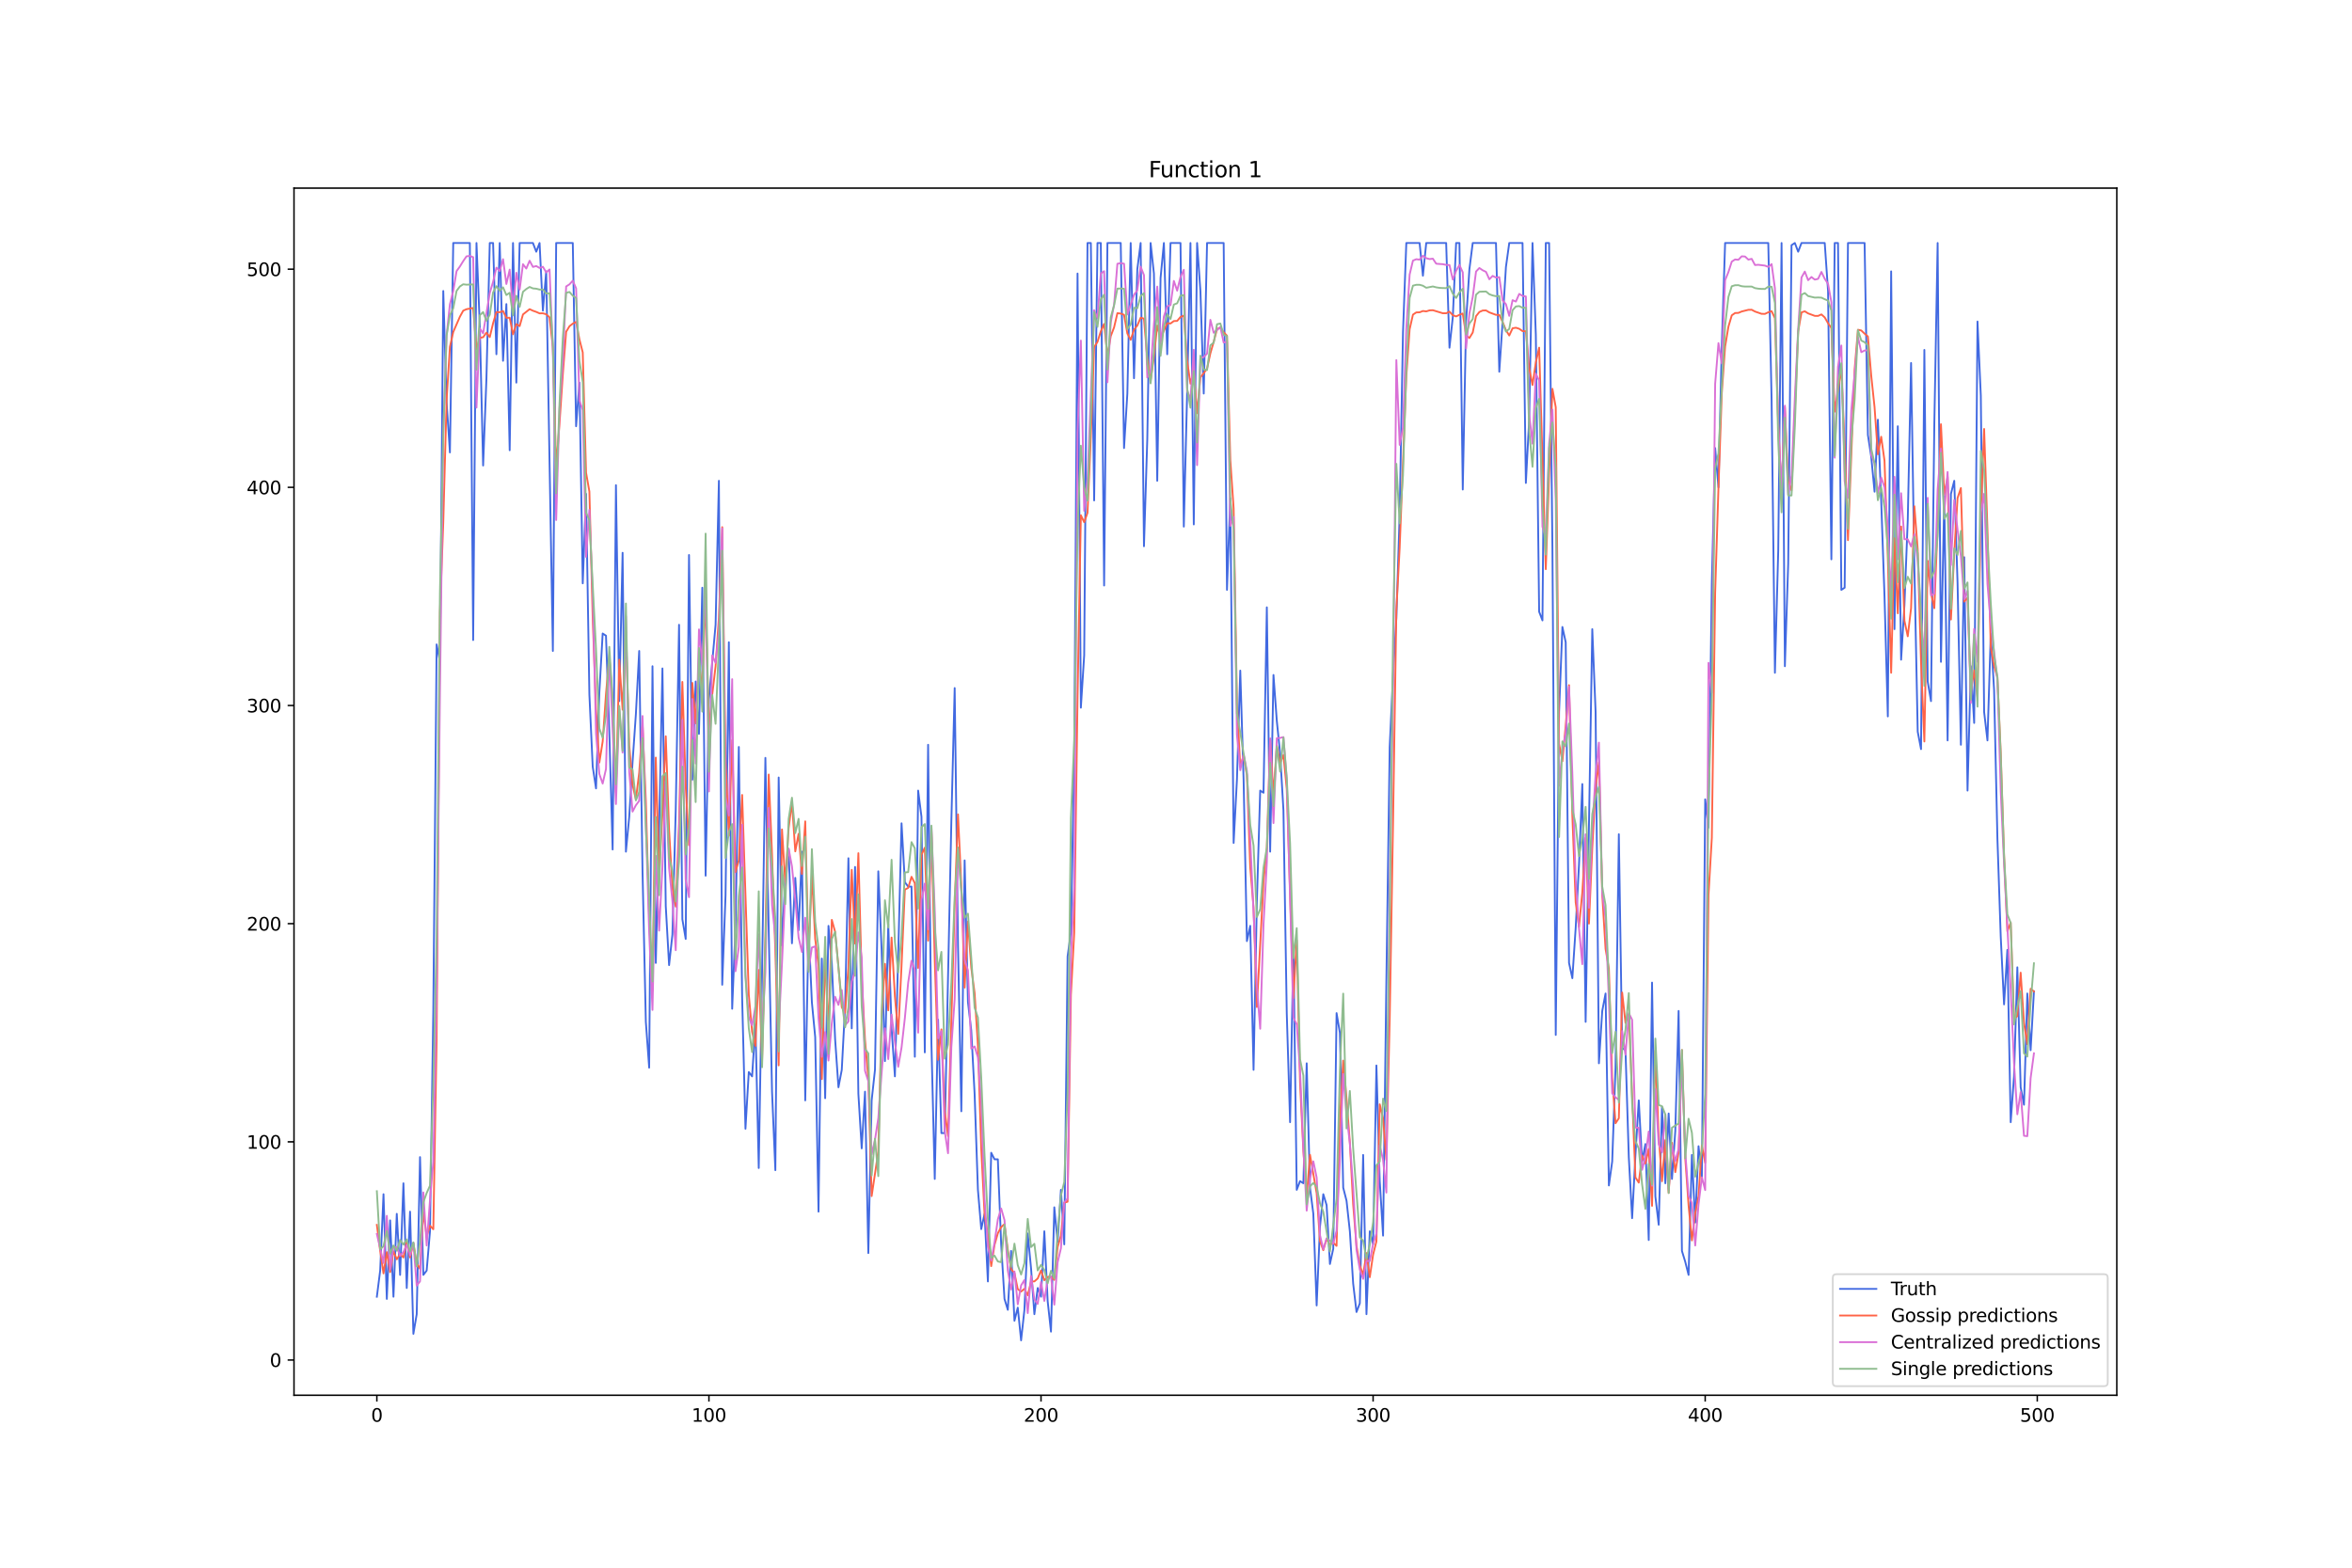 <?xml version="1.0" encoding="utf-8" standalone="no"?>
<!DOCTYPE svg PUBLIC "-//W3C//DTD SVG 1.1//EN"
  "http://www.w3.org/Graphics/SVG/1.1/DTD/svg11.dtd">
<svg xmlns:xlink="http://www.w3.org/1999/xlink" width="1296pt" height="864pt" viewBox="0 0 1296 864" xmlns="http://www.w3.org/2000/svg" version="1.1">
 <defs>
  <style type="text/css">*{stroke-linejoin: round; stroke-linecap: butt}</style>
 </defs>
 <g id="figure_1">
  <g id="patch_1">
   <path d="M 0 864 
L 1296 864 
L 1296 0 
L 0 0 
z
" style="fill: #ffffff"/>
  </g>
  <g id="axes_1">
   <g id="patch_2">
    <path d="M 162 768.96 
L 1166.4 768.96 
L 1166.4 103.68 
L 162 103.68 
z
" style="fill: #ffffff"/>
   </g>
   <g id="matplotlib.axis_1">
    <g id="xtick_1">
     <g id="line2d_1">
      <defs>
       <path id="m2226b83deb" d="M 0 0 
L 0 3.5 
" style="stroke: #000000; stroke-width: 0.8"/>
      </defs>
      <g>
       <use xlink:href="#m2226b83deb" x="207.655" y="768.96" style="stroke: #000000; stroke-width: 0.8"/>
      </g>
     </g>
     <g id="text_1">
      <!-- 0 -->
      <g transform="translate(204.473 783.558) scale(0.1 -0.1)">
       <defs>
        <path id="DejaVuSans-30" d="M 2034 4250 
Q 1547 4250 1301 3770 
Q 1056 3291 1056 2328 
Q 1056 1369 1301 889 
Q 1547 409 2034 409 
Q 2525 409 2770 889 
Q 3016 1369 3016 2328 
Q 3016 3291 2770 3770 
Q 2525 4250 2034 4250 
z
M 2034 4750 
Q 2819 4750 3233 4129 
Q 3647 3509 3647 2328 
Q 3647 1150 3233 529 
Q 2819 -91 2034 -91 
Q 1250 -91 836 529 
Q 422 1150 422 2328 
Q 422 3509 836 4129 
Q 1250 4750 2034 4750 
z
" transform="scale(0.016)"/>
       </defs>
       <use xlink:href="#DejaVuSans-30"/>
      </g>
     </g>
    </g>
    <g id="xtick_2">
     <g id="line2d_2">
      <g>
       <use xlink:href="#m2226b83deb" x="390.639" y="768.96" style="stroke: #000000; stroke-width: 0.8"/>
      </g>
     </g>
     <g id="text_2">
      <!-- 100 -->
      <g transform="translate(381.095 783.558) scale(0.1 -0.1)">
       <defs>
        <path id="DejaVuSans-31" d="M 794 531 
L 1825 531 
L 1825 4091 
L 703 3866 
L 703 4441 
L 1819 4666 
L 2450 4666 
L 2450 531 
L 3481 531 
L 3481 0 
L 794 0 
L 794 531 
z
" transform="scale(0.016)"/>
       </defs>
       <use xlink:href="#DejaVuSans-31"/>
       <use xlink:href="#DejaVuSans-30" x="63.623"/>
       <use xlink:href="#DejaVuSans-30" x="127.246"/>
      </g>
     </g>
    </g>
    <g id="xtick_3">
     <g id="line2d_3">
      <g>
       <use xlink:href="#m2226b83deb" x="573.623" y="768.96" style="stroke: #000000; stroke-width: 0.8"/>
      </g>
     </g>
     <g id="text_3">
      <!-- 200 -->
      <g transform="translate(564.079 783.558) scale(0.1 -0.1)">
       <defs>
        <path id="DejaVuSans-32" d="M 1228 531 
L 3431 531 
L 3431 0 
L 469 0 
L 469 531 
Q 828 903 1448 1529 
Q 2069 2156 2228 2338 
Q 2531 2678 2651 2914 
Q 2772 3150 2772 3378 
Q 2772 3750 2511 3984 
Q 2250 4219 1831 4219 
Q 1534 4219 1204 4116 
Q 875 4013 500 3803 
L 500 4441 
Q 881 4594 1212 4672 
Q 1544 4750 1819 4750 
Q 2544 4750 2975 4387 
Q 3406 4025 3406 3419 
Q 3406 3131 3298 2873 
Q 3191 2616 2906 2266 
Q 2828 2175 2409 1742 
Q 1991 1309 1228 531 
z
" transform="scale(0.016)"/>
       </defs>
       <use xlink:href="#DejaVuSans-32"/>
       <use xlink:href="#DejaVuSans-30" x="63.623"/>
       <use xlink:href="#DejaVuSans-30" x="127.246"/>
      </g>
     </g>
    </g>
    <g id="xtick_4">
     <g id="line2d_4">
      <g>
       <use xlink:href="#m2226b83deb" x="756.607" y="768.96" style="stroke: #000000; stroke-width: 0.8"/>
      </g>
     </g>
     <g id="text_4">
      <!-- 300 -->
      <g transform="translate(747.063 783.558) scale(0.1 -0.1)">
       <defs>
        <path id="DejaVuSans-33" d="M 2597 2516 
Q 3050 2419 3304 2112 
Q 3559 1806 3559 1356 
Q 3559 666 3084 287 
Q 2609 -91 1734 -91 
Q 1441 -91 1130 -33 
Q 819 25 488 141 
L 488 750 
Q 750 597 1062 519 
Q 1375 441 1716 441 
Q 2309 441 2620 675 
Q 2931 909 2931 1356 
Q 2931 1769 2642 2001 
Q 2353 2234 1838 2234 
L 1294 2234 
L 1294 2753 
L 1863 2753 
Q 2328 2753 2575 2939 
Q 2822 3125 2822 3475 
Q 2822 3834 2567 4026 
Q 2313 4219 1838 4219 
Q 1578 4219 1281 4162 
Q 984 4106 628 3988 
L 628 4550 
Q 988 4650 1302 4700 
Q 1616 4750 1894 4750 
Q 2613 4750 3031 4423 
Q 3450 4097 3450 3541 
Q 3450 3153 3228 2886 
Q 3006 2619 2597 2516 
z
" transform="scale(0.016)"/>
       </defs>
       <use xlink:href="#DejaVuSans-33"/>
       <use xlink:href="#DejaVuSans-30" x="63.623"/>
       <use xlink:href="#DejaVuSans-30" x="127.246"/>
      </g>
     </g>
    </g>
    <g id="xtick_5">
     <g id="line2d_5">
      <g>
       <use xlink:href="#m2226b83deb" x="939.591" y="768.96" style="stroke: #000000; stroke-width: 0.8"/>
      </g>
     </g>
     <g id="text_5">
      <!-- 400 -->
      <g transform="translate(930.047 783.558) scale(0.1 -0.1)">
       <defs>
        <path id="DejaVuSans-34" d="M 2419 4116 
L 825 1625 
L 2419 1625 
L 2419 4116 
z
M 2253 4666 
L 3047 4666 
L 3047 1625 
L 3713 1625 
L 3713 1100 
L 3047 1100 
L 3047 0 
L 2419 0 
L 2419 1100 
L 313 1100 
L 313 1709 
L 2253 4666 
z
" transform="scale(0.016)"/>
       </defs>
       <use xlink:href="#DejaVuSans-34"/>
       <use xlink:href="#DejaVuSans-30" x="63.623"/>
       <use xlink:href="#DejaVuSans-30" x="127.246"/>
      </g>
     </g>
    </g>
    <g id="xtick_6">
     <g id="line2d_6">
      <g>
       <use xlink:href="#m2226b83deb" x="1122.575" y="768.96" style="stroke: #000000; stroke-width: 0.8"/>
      </g>
     </g>
     <g id="text_6">
      <!-- 500 -->
      <g transform="translate(1113.032 783.558) scale(0.1 -0.1)">
       <defs>
        <path id="DejaVuSans-35" d="M 691 4666 
L 3169 4666 
L 3169 4134 
L 1269 4134 
L 1269 2991 
Q 1406 3038 1543 3061 
Q 1681 3084 1819 3084 
Q 2600 3084 3056 2656 
Q 3513 2228 3513 1497 
Q 3513 744 3044 326 
Q 2575 -91 1722 -91 
Q 1428 -91 1123 -41 
Q 819 9 494 109 
L 494 744 
Q 775 591 1075 516 
Q 1375 441 1709 441 
Q 2250 441 2565 725 
Q 2881 1009 2881 1497 
Q 2881 1984 2565 2268 
Q 2250 2553 1709 2553 
Q 1456 2553 1204 2497 
Q 953 2441 691 2322 
L 691 4666 
z
" transform="scale(0.016)"/>
       </defs>
       <use xlink:href="#DejaVuSans-35"/>
       <use xlink:href="#DejaVuSans-30" x="63.623"/>
       <use xlink:href="#DejaVuSans-30" x="127.246"/>
      </g>
     </g>
    </g>
   </g>
   <g id="matplotlib.axis_2">
    <g id="ytick_1">
     <g id="line2d_7">
      <defs>
       <path id="mebf12f257e" d="M 0 0 
L -3.5 0 
" style="stroke: #000000; stroke-width: 0.8"/>
      </defs>
      <g>
       <use xlink:href="#mebf12f257e" x="162" y="749.541" style="stroke: #000000; stroke-width: 0.8"/>
      </g>
     </g>
     <g id="text_7">
      <!-- 0 -->
      <g transform="translate(148.637 753.341) scale(0.1 -0.1)">
       <use xlink:href="#DejaVuSans-30"/>
      </g>
     </g>
    </g>
    <g id="ytick_2">
     <g id="line2d_8">
      <g>
       <use xlink:href="#mebf12f257e" x="162" y="629.303" style="stroke: #000000; stroke-width: 0.8"/>
      </g>
     </g>
     <g id="text_8">
      <!-- 100 -->
      <g transform="translate(135.912 633.102) scale(0.1 -0.1)">
       <use xlink:href="#DejaVuSans-31"/>
       <use xlink:href="#DejaVuSans-30" x="63.623"/>
       <use xlink:href="#DejaVuSans-30" x="127.246"/>
      </g>
     </g>
    </g>
    <g id="ytick_3">
     <g id="line2d_9">
      <g>
       <use xlink:href="#mebf12f257e" x="162" y="509.064" style="stroke: #000000; stroke-width: 0.8"/>
      </g>
     </g>
     <g id="text_9">
      <!-- 200 -->
      <g transform="translate(135.912 512.864) scale(0.1 -0.1)">
       <use xlink:href="#DejaVuSans-32"/>
       <use xlink:href="#DejaVuSans-30" x="63.623"/>
       <use xlink:href="#DejaVuSans-30" x="127.246"/>
      </g>
     </g>
    </g>
    <g id="ytick_4">
     <g id="line2d_10">
      <g>
       <use xlink:href="#mebf12f257e" x="162" y="388.826" style="stroke: #000000; stroke-width: 0.8"/>
      </g>
     </g>
     <g id="text_10">
      <!-- 300 -->
      <g transform="translate(135.912 392.625) scale(0.1 -0.1)">
       <use xlink:href="#DejaVuSans-33"/>
       <use xlink:href="#DejaVuSans-30" x="63.623"/>
       <use xlink:href="#DejaVuSans-30" x="127.246"/>
      </g>
     </g>
    </g>
    <g id="ytick_5">
     <g id="line2d_11">
      <g>
       <use xlink:href="#mebf12f257e" x="162" y="268.587" style="stroke: #000000; stroke-width: 0.8"/>
      </g>
     </g>
     <g id="text_11">
      <!-- 400 -->
      <g transform="translate(135.912 272.386) scale(0.1 -0.1)">
       <use xlink:href="#DejaVuSans-34"/>
       <use xlink:href="#DejaVuSans-30" x="63.623"/>
       <use xlink:href="#DejaVuSans-30" x="127.246"/>
      </g>
     </g>
    </g>
    <g id="ytick_6">
     <g id="line2d_12">
      <g>
       <use xlink:href="#mebf12f257e" x="162" y="148.349" style="stroke: #000000; stroke-width: 0.8"/>
      </g>
     </g>
     <g id="text_12">
      <!-- 500 -->
      <g transform="translate(135.912 152.148) scale(0.1 -0.1)">
       <use xlink:href="#DejaVuSans-35"/>
       <use xlink:href="#DejaVuSans-30" x="63.623"/>
       <use xlink:href="#DejaVuSans-30" x="127.246"/>
      </g>
     </g>
    </g>
   </g>
   <g id="line2d_13">
    <path d="M 207.655 714.672 
L 209.484 700.244 
L 211.314 658.16 
L 213.144 715.875 
L 214.974 672.589 
L 216.804 714.672 
L 218.634 668.982 
L 220.463 702.648 
L 222.293 652.148 
L 224.123 709.863 
L 225.953 667.779 
L 227.783 735.113 
L 229.613 724.291 
L 231.442 637.72 
L 233.272 702.648 
L 235.102 700.244 
L 236.932 678.601 
L 238.762 557.16 
L 240.592 355.159 
L 242.422 364.778 
L 244.251 160.372 
L 246.081 221.694 
L 247.911 249.349 
L 249.741 133.92 
L 258.89 133.92 
L 260.72 352.754 
L 262.55 133.92 
L 264.38 179.611 
L 266.209 256.563 
L 268.039 208.468 
L 269.869 133.92 
L 271.699 133.92 
L 273.529 195.242 
L 275.359 133.92 
L 277.189 198.849 
L 279.018 167.587 
L 280.848 248.147 
L 282.678 133.92 
L 284.508 210.873 
L 286.338 133.92 
L 293.657 133.92 
L 295.487 138.73 
L 297.317 133.92 
L 299.147 171.194 
L 300.976 149.551 
L 304.636 358.766 
L 306.466 133.92 
L 315.615 133.92 
L 317.445 234.92 
L 319.275 210.873 
L 321.105 321.492 
L 322.935 272.194 
L 324.764 382.814 
L 326.594 422.493 
L 328.424 434.516 
L 330.254 381.611 
L 332.084 349.147 
L 333.914 350.349 
L 335.743 403.254 
L 337.573 468.183 
L 339.403 267.385 
L 341.233 386.421 
L 343.063 304.659 
L 344.893 469.386 
L 346.723 450.147 
L 348.552 420.088 
L 350.382 393.635 
L 352.212 358.766 
L 354.042 480.207 
L 355.872 563.172 
L 357.702 588.422 
L 359.531 367.183 
L 361.361 530.707 
L 363.191 456.159 
L 365.021 368.385 
L 366.851 499.445 
L 368.681 531.91 
L 370.51 515.076 
L 372.34 446.54 
L 374.17 344.337 
L 376 506.66 
L 377.83 517.481 
L 379.66 305.861 
L 381.489 429.707 
L 383.319 375.6 
L 385.149 404.457 
L 386.979 323.897 
L 388.809 482.612 
L 390.639 385.219 
L 394.298 344.337 
L 396.128 264.98 
L 397.958 542.731 
L 399.788 493.433 
L 401.618 353.957 
L 403.448 555.957 
L 405.277 510.267 
L 407.107 411.671 
L 408.937 549.945 
L 410.767 622.089 
L 412.597 590.827 
L 414.427 593.231 
L 416.256 564.374 
L 418.086 643.732 
L 419.916 535.517 
L 421.746 417.683 
L 423.576 512.671 
L 425.406 601.648 
L 427.236 644.934 
L 429.065 428.504 
L 430.895 521.088 
L 432.725 482.612 
L 434.555 468.183 
L 436.385 519.886 
L 438.215 483.814 
L 440.044 512.671 
L 441.874 469.386 
L 443.704 606.458 
L 445.534 511.469 
L 447.364 552.35 
L 449.194 571.588 
L 451.023 667.779 
L 452.853 528.303 
L 454.683 605.255 
L 456.513 510.267 
L 458.343 530.707 
L 460.173 572.791 
L 462.003 599.243 
L 463.832 589.624 
L 465.662 554.755 
L 467.492 472.993 
L 469.322 566.779 
L 471.152 477.802 
L 472.982 602.85 
L 474.811 632.91 
L 476.641 601.648 
L 478.471 690.625 
L 480.301 606.458 
L 482.131 589.624 
L 483.961 480.207 
L 485.79 523.493 
L 487.62 584.815 
L 489.45 509.064 
L 491.28 566.779 
L 493.11 593.231 
L 494.94 525.898 
L 496.77 453.755 
L 498.599 486.219 
L 500.429 488.624 
L 502.259 488.624 
L 504.089 582.41 
L 505.919 435.719 
L 507.749 450.147 
L 509.578 580.005 
L 511.408 410.469 
L 513.238 575.196 
L 515.068 649.743 
L 516.898 561.969 
L 518.728 624.493 
L 520.557 624.493 
L 524.217 452.552 
L 526.047 379.207 
L 527.877 521.088 
L 529.707 612.47 
L 531.536 474.195 
L 533.366 552.35 
L 535.196 567.981 
L 537.026 602.85 
L 538.856 655.755 
L 540.686 677.398 
L 542.516 668.982 
L 544.345 706.256 
L 546.175 635.315 
L 548.005 638.922 
L 549.835 638.922 
L 551.665 685.815 
L 553.495 715.875 
L 555.324 721.887 
L 557.154 689.422 
L 558.984 727.899 
L 560.814 720.684 
L 562.644 738.72 
L 564.474 721.887 
L 566.303 679.803 
L 568.133 699.041 
L 569.963 724.291 
L 571.793 709.863 
L 573.623 714.672 
L 575.453 678.601 
L 577.283 717.077 
L 579.112 733.91 
L 580.942 665.374 
L 582.772 684.613 
L 584.602 655.755 
L 586.432 685.815 
L 588.262 527.1 
L 590.091 513.874 
L 591.921 415.278 
L 593.751 150.753 
L 595.581 390.028 
L 597.411 361.171 
L 599.241 133.92 
L 601.07 133.92 
L 602.9 275.802 
L 604.73 133.92 
L 606.56 133.92 
L 608.39 322.695 
L 610.22 133.92 
L 617.539 133.92 
L 619.369 246.944 
L 621.199 216.885 
L 623.029 133.92 
L 624.858 208.468 
L 626.688 148.349 
L 628.518 133.92 
L 630.348 301.052 
L 632.178 242.135 
L 634.008 133.92 
L 635.837 150.753 
L 637.667 264.98 
L 639.497 153.158 
L 641.327 133.92 
L 643.157 195.242 
L 644.987 133.92 
L 650.476 133.92 
L 652.306 290.23 
L 654.136 216.885 
L 655.966 133.92 
L 657.796 289.028 
L 659.625 133.92 
L 661.455 160.372 
L 663.285 216.885 
L 665.115 133.92 
L 674.264 133.92 
L 676.094 325.099 
L 677.924 274.599 
L 679.754 464.576 
L 681.583 429.707 
L 683.413 369.588 
L 685.243 429.707 
L 687.073 518.683 
L 688.903 510.267 
L 690.733 589.624 
L 692.563 497.04 
L 694.392 435.719 
L 696.222 436.921 
L 698.052 334.718 
L 699.882 469.386 
L 701.712 371.992 
L 703.542 397.242 
L 705.371 415.278 
L 707.201 446.54 
L 709.031 558.362 
L 710.861 618.481 
L 712.691 522.291 
L 714.521 655.755 
L 716.35 650.946 
L 718.18 652.148 
L 720.01 586.017 
L 721.84 654.553 
L 723.67 668.982 
L 725.5 719.482 
L 727.33 676.196 
L 729.159 658.16 
L 730.989 664.172 
L 732.819 696.637 
L 734.649 688.22 
L 736.479 558.362 
L 738.309 569.184 
L 740.138 654.553 
L 741.968 661.767 
L 743.798 678.601 
L 745.628 707.458 
L 747.458 723.089 
L 749.288 718.279 
L 751.117 636.517 
L 752.947 724.291 
L 754.777 678.601 
L 756.607 685.815 
L 758.437 587.219 
L 760.267 650.946 
L 762.097 681.005 
L 763.926 540.326 
L 765.756 411.671 
L 767.586 371.992 
L 769.416 340.73 
L 771.246 283.016 
L 773.076 183.218 
L 774.905 133.92 
L 782.225 133.92 
L 784.055 151.956 
L 785.884 133.92 
L 796.864 133.92 
L 798.693 191.635 
L 800.523 174.801 
L 802.353 133.92 
L 804.183 133.92 
L 806.013 269.79 
L 807.843 177.206 
L 809.672 148.349 
L 811.502 133.92 
L 824.311 133.92 
L 826.141 204.861 
L 827.971 177.206 
L 829.801 147.146 
L 831.63 133.92 
L 838.95 133.92 
L 840.78 266.182 
L 842.61 231.313 
L 844.439 133.92 
L 846.269 184.42 
L 848.099 337.123 
L 849.929 341.933 
L 851.759 133.92 
L 853.589 133.92 
L 855.418 302.254 
L 857.248 570.386 
L 859.078 392.433 
L 860.908 345.54 
L 862.738 353.957 
L 864.568 530.707 
L 866.397 539.124 
L 868.227 511.469 
L 870.057 476.6 
L 871.887 432.112 
L 873.717 563.172 
L 877.377 346.742 
L 879.206 392.433 
L 881.036 586.017 
L 882.866 557.16 
L 884.696 547.541 
L 886.526 653.351 
L 888.356 640.124 
L 890.185 588.422 
L 892.015 459.767 
L 893.845 577.6 
L 895.675 578.803 
L 897.505 637.72 
L 899.335 671.386 
L 901.164 636.517 
L 902.994 606.458 
L 904.824 640.124 
L 906.654 630.505 
L 908.484 683.41 
L 910.314 541.529 
L 912.144 659.363 
L 913.973 674.994 
L 915.803 610.065 
L 917.633 652.148 
L 919.463 613.672 
L 921.293 649.743 
L 923.123 623.291 
L 924.952 557.16 
L 926.782 689.422 
L 928.612 695.434 
L 930.442 702.648 
L 932.272 636.517 
L 934.102 673.791 
L 935.931 631.708 
L 937.761 649.743 
L 939.591 440.528 
L 941.421 456.159 
L 943.251 321.492 
L 945.081 246.944 
L 946.911 268.587 
L 948.74 190.432 
L 950.57 133.92 
L 974.358 133.92 
L 976.188 220.492 
L 978.018 370.79 
L 979.848 303.456 
L 981.678 133.92 
L 983.507 367.183 
L 985.337 310.671 
L 987.167 135.122 
L 988.997 133.92 
L 990.827 138.73 
L 992.657 133.92 
L 1005.465 133.92 
L 1007.295 160.372 
L 1009.125 308.266 
L 1010.955 133.92 
L 1012.785 133.92 
L 1014.615 325.099 
L 1016.444 323.897 
L 1018.274 133.92 
L 1027.424 133.92 
L 1029.253 239.73 
L 1031.083 251.754 
L 1032.913 270.992 
L 1034.743 231.313 
L 1036.573 275.802 
L 1038.403 328.706 
L 1040.232 394.838 
L 1042.062 149.551 
L 1043.892 346.742 
L 1045.722 234.92 
L 1047.552 363.576 
L 1049.382 333.516 
L 1051.211 286.623 
L 1053.041 200.051 
L 1054.871 313.075 
L 1056.701 403.254 
L 1058.531 412.873 
L 1060.361 192.837 
L 1062.191 375.6 
L 1064.02 386.421 
L 1065.85 233.718 
L 1067.68 133.92 
L 1069.51 364.778 
L 1071.34 273.397 
L 1073.17 408.064 
L 1074.999 272.194 
L 1076.829 264.98 
L 1078.659 321.492 
L 1080.489 410.469 
L 1082.319 307.064 
L 1084.149 435.719 
L 1085.978 367.183 
L 1087.808 398.445 
L 1089.638 177.206 
L 1091.468 218.087 
L 1093.298 392.433 
L 1095.128 408.064 
L 1096.958 349.147 
L 1098.787 380.409 
L 1100.617 462.171 
L 1102.447 516.279 
L 1104.277 553.553 
L 1106.107 523.493 
L 1107.937 618.481 
L 1109.766 593.231 
L 1111.596 533.112 
L 1113.426 599.243 
L 1115.256 608.862 
L 1117.086 547.541 
L 1118.916 578.803 
L 1120.745 546.338 
L 1120.745 546.338 
" clip-path="url(#p2b792a0034)" style="fill: none; stroke: #4169e1; stroke-linecap: square"/>
   </g>
   <g id="line2d_14">
    <path d="M 207.655 675.061 
L 209.484 689.374 
L 211.314 701.821 
L 213.144 690.093 
L 214.974 701.121 
L 216.804 689.586 
L 218.634 694.04 
L 220.463 691.138 
L 222.293 693.057 
L 224.123 683.983 
L 225.953 693.012 
L 227.783 685.17 
L 229.613 696.393 
L 231.442 699.307 
L 233.272 667.87 
L 235.102 681.412 
L 236.932 675.524 
L 238.762 677.476 
L 240.592 573.133 
L 242.422 337.59 
L 244.251 287.88 
L 246.081 220.655 
L 247.911 191.131 
L 249.741 182.987 
L 253.401 174.572 
L 255.23 171.232 
L 257.06 170.408 
L 260.72 169.728 
L 262.55 192.438 
L 264.38 186.173 
L 266.209 185.866 
L 268.039 183.319 
L 269.869 185.793 
L 271.699 178.141 
L 273.529 172.011 
L 275.359 172.086 
L 277.189 171.418 
L 279.018 175.177 
L 280.848 175.112 
L 282.678 184.245 
L 284.508 178.632 
L 286.338 179.733 
L 288.168 173.302 
L 291.827 170.386 
L 293.657 171.252 
L 295.487 171.894 
L 297.317 172.71 
L 299.147 172.669 
L 300.976 173.211 
L 302.806 174.86 
L 304.636 191.316 
L 306.466 257.745 
L 308.296 233.439 
L 310.126 206.345 
L 311.956 182.861 
L 313.785 179.809 
L 315.615 178.359 
L 317.445 177.419 
L 319.275 187.065 
L 321.105 194.221 
L 322.935 260.524 
L 324.764 270.897 
L 326.594 340.598 
L 328.424 390.753 
L 330.254 420.268 
L 332.084 408.68 
L 333.914 382.394 
L 335.743 361.969 
L 337.573 386.334 
L 339.403 436.593 
L 341.233 363.608 
L 343.063 391.174 
L 344.893 348.337 
L 346.723 410.574 
L 348.552 432.481 
L 350.382 440.602 
L 352.212 425.854 
L 354.042 399.348 
L 355.872 441.351 
L 357.702 505.017 
L 359.531 546.022 
L 361.361 417.533 
L 363.191 481.967 
L 365.021 448.454 
L 366.851 405.779 
L 368.681 457.434 
L 370.51 489.299 
L 372.34 499.654 
L 374.17 453.884 
L 376 375.838 
L 377.83 433.205 
L 379.66 465.82 
L 381.489 376.366 
L 383.319 398.7 
L 385.149 364.94 
L 386.979 379.653 
L 388.809 327.926 
L 390.639 401.826 
L 392.469 382.777 
L 394.298 367.239 
L 396.128 340.379 
L 397.958 290.522 
L 399.788 418.84 
L 401.618 460.63 
L 403.448 407.954 
L 405.277 480.689 
L 407.107 474.181 
L 408.937 438.119 
L 412.597 548.208 
L 414.427 568.618 
L 416.256 576.436 
L 418.086 534.564 
L 419.916 584.853 
L 421.746 516.09 
L 423.576 426.862 
L 425.406 471.094 
L 427.236 524.292 
L 429.065 587.164 
L 430.895 457.117 
L 432.725 486.608 
L 434.555 456.449 
L 436.385 442.189 
L 438.215 469.223 
L 440.044 459.54 
L 441.874 481.643 
L 443.704 452.677 
L 445.534 527.458 
L 447.364 481.68 
L 449.194 517.513 
L 451.023 532.124 
L 452.853 594.717 
L 454.683 526.266 
L 456.513 568.568 
L 458.343 506.97 
L 460.173 513.583 
L 462.003 532.765 
L 463.832 555.098 
L 465.662 558.171 
L 467.492 533.227 
L 469.322 479.39 
L 471.152 520.012 
L 472.982 470.216 
L 474.811 538.762 
L 476.641 573.061 
L 478.471 594.649 
L 480.301 659.209 
L 483.961 634.585 
L 485.79 559.966 
L 487.62 531.185 
L 489.45 556.825 
L 491.28 516.712 
L 493.11 549.129 
L 494.94 569.835 
L 496.77 532.002 
L 498.599 490.289 
L 500.429 489.34 
L 502.259 483.232 
L 504.089 486.73 
L 505.919 533.462 
L 507.749 471.032 
L 509.578 467.198 
L 511.408 518.429 
L 513.238 458.268 
L 515.068 529.194 
L 516.898 584.131 
L 518.728 567.331 
L 520.557 612.271 
L 522.387 626.163 
L 526.047 498.884 
L 527.877 448.823 
L 529.707 487.827 
L 531.536 544.329 
L 533.366 507.842 
L 535.196 533.345 
L 537.026 547.25 
L 538.856 576.155 
L 540.686 632.98 
L 542.516 669.339 
L 544.345 680.492 
L 546.175 697.799 
L 548.005 686.128 
L 549.835 679.703 
L 551.665 676.258 
L 553.495 674.657 
L 555.324 688.735 
L 557.154 699.542 
L 558.984 701.553 
L 560.814 710.501 
L 562.644 711.811 
L 564.474 710.285 
L 566.303 713.89 
L 568.133 706.25 
L 569.963 706.229 
L 571.793 704.621 
L 573.623 700.17 
L 575.453 705.574 
L 577.283 703.77 
L 579.112 703.554 
L 580.942 705.409 
L 582.772 687.3 
L 584.602 680.992 
L 586.432 662.84 
L 588.262 662.313 
L 590.091 548.361 
L 591.921 513.965 
L 593.751 384.145 
L 595.581 283.958 
L 597.411 287.819 
L 599.241 282.613 
L 601.07 240.805 
L 602.9 191.266 
L 604.73 188.445 
L 606.56 182.607 
L 608.39 178.524 
L 610.22 196.387 
L 612.05 185.244 
L 613.879 180.457 
L 615.709 172.596 
L 617.539 172.818 
L 619.369 173.484 
L 621.199 183.788 
L 623.029 187.282 
L 624.858 181.734 
L 626.688 179.414 
L 628.518 175.097 
L 630.348 175.605 
L 632.178 197.303 
L 634.008 209.791 
L 635.837 196.694 
L 637.667 179.358 
L 639.497 186.469 
L 643.157 178.137 
L 644.987 178.289 
L 646.817 176.936 
L 648.646 176.863 
L 650.476 174.698 
L 652.306 173.915 
L 654.136 198.786 
L 655.966 211.481 
L 657.796 204.022 
L 659.625 227.771 
L 661.455 207.97 
L 663.285 205.649 
L 665.115 203.149 
L 666.945 194.71 
L 668.775 188.41 
L 670.604 181.324 
L 672.434 180.505 
L 674.264 183.125 
L 676.094 185.012 
L 677.924 253.568 
L 679.754 280.093 
L 681.583 387.334 
L 683.413 422.521 
L 685.243 416.4 
L 687.073 427.343 
L 688.903 478.022 
L 690.733 500.178 
L 692.563 555.004 
L 696.222 485.97 
L 698.052 467.489 
L 699.882 407.498 
L 701.712 438.104 
L 703.542 410.858 
L 705.371 420.55 
L 707.201 416.082 
L 709.031 434.898 
L 712.691 550.095 
L 714.521 518.185 
L 716.35 596.728 
L 718.18 634.333 
L 720.01 659.434 
L 721.84 636.454 
L 725.5 657.593 
L 727.33 683.977 
L 729.159 689.024 
L 730.989 682.821 
L 732.819 686.09 
L 734.649 684.867 
L 736.479 686.646 
L 738.309 617.016 
L 740.138 584.514 
L 741.968 605.424 
L 743.798 629.661 
L 745.628 663.927 
L 747.458 686.531 
L 749.288 697.541 
L 751.117 702.545 
L 752.947 690.622 
L 754.777 703.909 
L 756.607 691.45 
L 758.437 684.139 
L 760.267 608.622 
L 762.097 616.234 
L 763.926 639.21 
L 765.756 561.323 
L 767.586 453.472 
L 769.416 336.412 
L 771.246 301.9 
L 774.905 207.396 
L 776.735 181.445 
L 778.565 173.396 
L 780.395 172.185 
L 782.225 172.119 
L 784.055 171.402 
L 785.884 171.613 
L 787.714 171.052 
L 789.544 170.965 
L 795.034 172.649 
L 796.864 172.659 
L 798.693 171.738 
L 800.523 173.723 
L 802.353 174.394 
L 804.183 173.504 
L 806.013 172.767 
L 807.843 184.742 
L 809.672 186.295 
L 811.502 183.281 
L 813.332 174.24 
L 815.162 171.953 
L 816.992 171.127 
L 818.822 171.085 
L 820.651 172.168 
L 824.311 173.523 
L 826.141 173.536 
L 827.971 177.437 
L 829.801 181.982 
L 831.63 184.904 
L 833.46 180.93 
L 835.29 180.616 
L 837.12 181.206 
L 838.95 182.493 
L 840.78 182.533 
L 842.61 202.797 
L 844.439 212.201 
L 846.269 199.689 
L 848.099 191.603 
L 851.759 313.69 
L 853.589 262.312 
L 855.418 214.274 
L 857.248 224.463 
L 859.078 409.894 
L 860.908 419.554 
L 862.738 399.778 
L 864.568 377.617 
L 866.397 449.586 
L 868.227 497.306 
L 870.057 510.797 
L 871.887 491.945 
L 873.717 461.849 
L 875.547 509.025 
L 877.377 467.232 
L 879.206 434.025 
L 881.036 420.025 
L 882.866 493.102 
L 884.696 523.002 
L 886.526 533.682 
L 888.356 594.146 
L 890.185 619.081 
L 892.015 616.299 
L 893.845 547.033 
L 895.675 563.761 
L 897.505 559.042 
L 901.164 648.918 
L 902.994 651.783 
L 904.824 636.801 
L 906.654 641.242 
L 908.484 633.202 
L 910.314 664.586 
L 912.144 579.134 
L 913.973 626.26 
L 915.803 651.013 
L 917.633 628.362 
L 919.463 657.409 
L 921.293 629.753 
L 923.123 645.991 
L 924.952 635.149 
L 926.782 578.683 
L 928.612 638.347 
L 930.442 664.365 
L 932.272 683.64 
L 934.102 668.58 
L 935.931 659.162 
L 937.761 631.354 
L 939.591 640.806 
L 941.421 493.184 
L 943.251 461.763 
L 945.081 326.852 
L 946.911 268.758 
L 948.74 216.551 
L 950.57 190.98 
L 952.4 180.025 
L 954.23 173.807 
L 956.06 172.513 
L 957.89 172.444 
L 959.719 171.671 
L 963.379 170.751 
L 965.209 170.717 
L 967.039 171.69 
L 970.698 172.966 
L 972.528 172.981 
L 974.358 172.117 
L 976.188 171.49 
L 978.018 175.326 
L 979.848 232.977 
L 981.678 271.572 
L 983.507 224.545 
L 985.337 265.442 
L 987.167 270.288 
L 990.827 182.618 
L 992.657 172.162 
L 994.486 171.575 
L 996.316 172.729 
L 999.976 174.078 
L 1001.806 174.099 
L 1003.636 173.28 
L 1005.465 174.937 
L 1007.295 178.147 
L 1009.125 180.762 
L 1010.955 226.906 
L 1012.785 214.687 
L 1014.615 203.243 
L 1016.444 245.702 
L 1018.274 297.692 
L 1021.934 203.711 
L 1023.764 181.726 
L 1025.594 182.13 
L 1027.424 183.871 
L 1029.253 185.433 
L 1031.083 207.046 
L 1032.913 224.361 
L 1034.743 250.399 
L 1036.573 240.705 
L 1038.403 253.946 
L 1040.232 307.583 
L 1042.062 370.774 
L 1043.892 296.645 
L 1045.722 338.013 
L 1047.552 290.175 
L 1049.382 342.127 
L 1051.211 350.69 
L 1053.041 335.192 
L 1054.871 279.003 
L 1056.701 302.891 
L 1058.531 365.127 
L 1060.361 408.664 
L 1062.191 309.09 
L 1064.02 326.796 
L 1065.85 335.194 
L 1067.68 289.558 
L 1069.51 233.804 
L 1071.34 272.611 
L 1073.17 262.816 
L 1074.999 341.443 
L 1076.829 304.84 
L 1078.659 274.452 
L 1080.489 268.956 
L 1082.319 331.572 
L 1084.149 329.364 
L 1085.978 381.493 
L 1087.808 369.497 
L 1089.638 384.328 
L 1091.468 284.66 
L 1093.298 236.4 
L 1095.128 291.538 
L 1096.958 356.481 
L 1098.787 367.145 
L 1100.617 373.308 
L 1102.447 414.788 
L 1104.277 471.338 
L 1106.107 513.287 
L 1107.937 508.435 
L 1109.766 561.418 
L 1111.596 560.042 
L 1113.426 536.067 
L 1115.256 563.755 
L 1117.086 575.513 
L 1118.916 544.937 
L 1120.745 546.454 
L 1120.745 546.454 
" clip-path="url(#p2b792a0034)" style="fill: none; stroke: #ff6347; stroke-linecap: square"/>
   </g>
   <g id="line2d_15">
    <path d="M 207.655 680.064 
L 211.314 696.101 
L 213.144 670.067 
L 214.974 699.679 
L 216.804 687.207 
L 218.634 687.302 
L 220.463 692.046 
L 222.293 690.067 
L 224.123 686.09 
L 225.953 691.867 
L 227.783 684.889 
L 229.613 708.573 
L 231.442 706.171 
L 233.272 657.167 
L 235.102 686.432 
L 236.932 661.346 
L 238.762 640.331 
L 240.592 544.778 
L 242.422 381.612 
L 244.251 239.171 
L 246.081 185.011 
L 247.911 167.666 
L 249.741 160.46 
L 251.571 149.425 
L 253.401 146.899 
L 255.23 143.914 
L 257.06 141.262 
L 258.89 141.039 
L 260.72 141.737 
L 262.55 224.647 
L 264.38 180.978 
L 266.209 183.73 
L 269.869 161.43 
L 271.699 155.334 
L 273.529 147.495 
L 275.359 149.386 
L 277.189 142.844 
L 279.018 156.523 
L 280.848 148.593 
L 282.678 171.071 
L 284.508 150.312 
L 286.338 159.578 
L 288.168 145.618 
L 289.997 147.999 
L 291.827 143.687 
L 293.657 147.115 
L 295.487 146.625 
L 297.317 147.68 
L 299.147 147.019 
L 300.976 150.149 
L 302.806 148.498 
L 304.636 193.664 
L 306.466 286.609 
L 308.296 225.285 
L 310.126 199.581 
L 311.956 157.874 
L 313.785 156.711 
L 315.615 154.688 
L 317.445 158.919 
L 319.275 220.714 
L 321.105 226.001 
L 322.935 306.9 
L 324.764 280.989 
L 326.594 327.844 
L 328.424 404.371 
L 330.254 426.593 
L 332.084 431.848 
L 333.914 423.799 
L 335.743 360.902 
L 339.403 443.156 
L 341.233 390.695 
L 343.063 414.766 
L 344.893 339.573 
L 346.723 425.372 
L 348.552 447.305 
L 350.382 443.809 
L 352.212 441.349 
L 354.042 394.599 
L 357.702 513.675 
L 359.531 556.608 
L 361.361 471.651 
L 363.191 512.912 
L 365.021 477.65 
L 366.851 430.659 
L 368.681 478.442 
L 370.51 496.552 
L 372.34 523.7 
L 376 396.775 
L 377.83 484.789 
L 379.66 494.464 
L 381.489 385.256 
L 383.319 420.792 
L 385.149 346.896 
L 386.979 366.168 
L 388.809 319.764 
L 390.639 436.213 
L 392.469 361.251 
L 394.298 365.335 
L 396.128 347.715 
L 397.958 291.187 
L 399.788 439.15 
L 401.618 449.449 
L 403.448 374.323 
L 405.277 535.293 
L 407.107 521.856 
L 408.937 454.486 
L 410.767 537.091 
L 412.597 560.549 
L 414.427 565.048 
L 416.256 554.504 
L 418.086 514.884 
L 419.916 569.051 
L 421.746 535.74 
L 423.576 445.293 
L 425.406 498.813 
L 427.236 516.338 
L 429.065 567.589 
L 430.895 530.677 
L 432.725 490.391 
L 434.555 467.641 
L 436.385 477.514 
L 438.215 496.018 
L 440.044 516.691 
L 441.874 524.648 
L 443.704 505.776 
L 445.534 534.63 
L 447.364 522.207 
L 449.194 521.565 
L 451.023 561.035 
L 452.853 582.441 
L 454.683 568.79 
L 456.513 584.512 
L 458.343 563.856 
L 460.173 549.344 
L 462.003 553.823 
L 463.832 545.644 
L 465.662 565.025 
L 467.492 562.967 
L 469.322 541.033 
L 471.152 535.23 
L 472.982 513.887 
L 474.811 527.775 
L 476.641 590.142 
L 478.471 595.925 
L 480.301 636.297 
L 482.131 628.22 
L 483.961 616.253 
L 487.62 566.692 
L 489.45 583.709 
L 491.28 559.169 
L 493.11 574.245 
L 494.94 587.917 
L 496.77 577.324 
L 498.599 561.066 
L 500.429 541.521 
L 502.259 529.498 
L 504.089 534.472 
L 505.919 569.144 
L 507.749 495.836 
L 509.578 486.951 
L 511.408 512.198 
L 513.238 455.847 
L 515.068 501.721 
L 516.898 572.246 
L 518.728 568.239 
L 520.557 623.301 
L 522.387 635.583 
L 524.217 577.045 
L 526.047 550.637 
L 527.877 467.865 
L 529.707 491.637 
L 531.536 528.855 
L 533.366 534.814 
L 535.196 577.932 
L 537.026 576.742 
L 538.856 582.764 
L 540.686 607.606 
L 542.516 660.688 
L 544.345 687.265 
L 546.175 694.792 
L 548.005 684.711 
L 549.835 672.048 
L 551.665 666.027 
L 553.495 672.445 
L 555.324 700.172 
L 557.154 710.687 
L 558.984 700.755 
L 560.814 718.836 
L 562.644 708.417 
L 564.474 705.453 
L 566.303 723.697 
L 568.133 703.216 
L 569.963 716.122 
L 571.793 718.645 
L 573.623 706.469 
L 575.453 716.968 
L 577.283 705.168 
L 579.112 703.48 
L 580.942 719.041 
L 582.772 695.683 
L 584.602 687.969 
L 586.432 662.693 
L 588.262 660.551 
L 590.091 527.619 
L 591.921 488.858 
L 593.751 238.431 
L 595.581 187.702 
L 597.411 281.524 
L 599.241 264.131 
L 602.9 170.956 
L 604.73 175.311 
L 606.56 150.743 
L 608.39 149.44 
L 610.22 210.701 
L 612.05 177.771 
L 613.879 167.873 
L 615.709 145.377 
L 617.539 145.019 
L 619.369 145.336 
L 621.199 173.312 
L 624.858 162.524 
L 626.688 159.945 
L 628.518 147.001 
L 630.348 151.608 
L 632.178 208.047 
L 634.008 204.502 
L 635.837 178.641 
L 637.667 157.937 
L 639.497 189.521 
L 641.327 174.425 
L 643.157 168.839 
L 644.987 168.128 
L 646.817 154.833 
L 648.646 160.203 
L 650.476 152.614 
L 652.306 148.688 
L 654.136 215.137 
L 655.966 220.156 
L 657.796 192.758 
L 659.625 256.35 
L 661.455 197.465 
L 663.285 196.737 
L 665.115 194.87 
L 666.945 176.263 
L 668.775 183.403 
L 670.604 181.939 
L 672.434 180.271 
L 674.264 188.81 
L 676.094 188.304 
L 677.924 289.898 
L 679.754 284.916 
L 681.583 404.974 
L 683.413 424.489 
L 685.243 415.584 
L 687.073 424.95 
L 688.903 462.541 
L 692.563 543.441 
L 694.392 566.984 
L 696.222 509.417 
L 698.052 475.433 
L 699.882 406.917 
L 701.712 453.621 
L 703.542 406.844 
L 705.371 406.684 
L 707.201 406.235 
L 709.031 429.557 
L 712.691 560.878 
L 714.521 564.454 
L 716.35 590.067 
L 718.18 632.731 
L 720.01 667.211 
L 721.84 649.905 
L 723.67 640.054 
L 725.5 648.944 
L 727.33 680.673 
L 729.159 688.506 
L 730.989 682.47 
L 732.819 683.799 
L 734.649 685.418 
L 736.479 678.247 
L 738.309 639.775 
L 740.138 591.869 
L 741.968 614.321 
L 743.798 630.154 
L 745.628 654.197 
L 747.458 688.927 
L 749.288 699.706 
L 751.117 704.847 
L 752.947 694.941 
L 754.777 694.968 
L 756.607 685.529 
L 758.437 679.777 
L 760.267 631.261 
L 762.097 639.229 
L 763.926 657.277 
L 765.756 489.4 
L 767.586 384.859 
L 769.416 198.455 
L 771.246 245.183 
L 773.076 235.631 
L 774.905 181.369 
L 776.735 151.309 
L 778.565 143.631 
L 780.395 142.86 
L 782.225 143.095 
L 784.055 140.97 
L 785.884 142.293 
L 787.714 142.783 
L 789.544 142.563 
L 791.374 145.338 
L 795.034 145.613 
L 796.864 145.992 
L 798.693 146.077 
L 800.523 154.081 
L 802.353 149.263 
L 804.183 146.06 
L 806.013 150.089 
L 807.843 192.07 
L 809.672 172.714 
L 811.502 163.715 
L 813.332 149.642 
L 815.162 147.707 
L 816.992 148.96 
L 818.822 149.834 
L 820.651 153.912 
L 822.481 152.05 
L 824.311 152.964 
L 826.141 152.74 
L 827.971 165.54 
L 829.801 167.65 
L 831.63 174.06 
L 833.46 165.425 
L 835.29 166.203 
L 837.12 161.969 
L 838.95 163.08 
L 840.78 163.384 
L 842.61 228.211 
L 844.439 244.512 
L 846.269 205.968 
L 848.099 209.688 
L 849.929 290.334 
L 851.759 296.065 
L 853.589 244.622 
L 855.418 225.754 
L 857.248 275.369 
L 859.078 433.009 
L 860.908 413.491 
L 862.738 403.914 
L 864.568 378.406 
L 866.397 426.354 
L 868.227 484.589 
L 870.057 511.741 
L 871.887 531.38 
L 873.717 459.782 
L 875.547 500.31 
L 877.377 456.294 
L 879.206 426.958 
L 881.036 409.288 
L 882.866 492.244 
L 884.696 506.137 
L 886.526 551.308 
L 888.356 602.584 
L 890.185 604.777 
L 892.015 606.165 
L 893.845 568.247 
L 895.675 581.295 
L 897.505 558.329 
L 899.335 562.021 
L 901.164 621.435 
L 902.994 621.536 
L 904.824 644.733 
L 906.654 637.49 
L 908.484 623.599 
L 910.314 653.498 
L 912.144 600.236 
L 913.973 630.489 
L 915.803 635.034 
L 917.633 614.271 
L 919.463 655.779 
L 921.293 631.153 
L 923.123 639.947 
L 924.952 633.16 
L 926.782 585.382 
L 928.612 634.954 
L 930.442 659.026 
L 932.272 662.954 
L 934.102 686.433 
L 935.931 663.783 
L 937.761 648.827 
L 939.591 655.886 
L 941.421 365.306 
L 943.251 381.871 
L 945.081 211.568 
L 946.911 189.106 
L 948.74 200.352 
L 950.57 154.439 
L 952.4 149.918 
L 954.23 144.191 
L 956.06 142.991 
L 957.89 143.177 
L 959.719 141.25 
L 961.549 141.371 
L 963.379 143.08 
L 965.209 142.653 
L 967.039 146.066 
L 968.869 145.929 
L 972.528 146.392 
L 974.358 147.108 
L 976.188 145.549 
L 978.018 158.92 
L 979.848 235.379 
L 981.678 269.263 
L 983.507 223.561 
L 985.337 272.501 
L 987.167 262.114 
L 988.997 219.225 
L 990.827 181.37 
L 992.657 152.934 
L 994.486 149.674 
L 996.316 154.417 
L 998.146 152.667 
L 999.976 154.102 
L 1001.806 153.686 
L 1003.636 149.87 
L 1005.465 153.635 
L 1007.295 156.432 
L 1009.125 166.524 
L 1010.955 252.265 
L 1012.785 202.074 
L 1014.615 190.403 
L 1016.444 265.231 
L 1018.274 274.444 
L 1020.104 226.192 
L 1023.764 185.65 
L 1025.594 194.084 
L 1027.424 193.176 
L 1029.253 192.945 
L 1031.083 250.749 
L 1032.913 255.338 
L 1034.743 271.945 
L 1036.573 263.167 
L 1038.403 268.539 
L 1040.232 290.962 
L 1042.062 328.265 
L 1043.892 262.805 
L 1045.722 308.266 
L 1047.552 271.826 
L 1049.382 297.177 
L 1051.211 297.223 
L 1053.041 301.17 
L 1054.871 294.467 
L 1056.701 309.455 
L 1058.531 339.862 
L 1060.361 362.937 
L 1062.191 274.365 
L 1064.02 328.148 
L 1065.85 327.237 
L 1067.68 269.607 
L 1069.51 247.231 
L 1071.34 282.5 
L 1073.17 260.132 
L 1074.999 311.444 
L 1076.829 275.594 
L 1078.659 292.053 
L 1080.489 306.535 
L 1082.319 330.296 
L 1084.149 325.599 
L 1085.978 387.41 
L 1087.808 346.588 
L 1089.638 364.716 
L 1091.468 282.605 
L 1093.298 272.143 
L 1095.128 321.766 
L 1096.958 343.702 
L 1100.617 374.88 
L 1102.447 436.091 
L 1104.277 476.158 
L 1107.937 545.617 
L 1109.766 585.697 
L 1111.596 614.114 
L 1113.426 601.888 
L 1115.256 625.962 
L 1117.086 626.179 
L 1118.916 594.156 
L 1120.745 580.516 
L 1120.745 580.516 
" clip-path="url(#p2b792a0034)" style="fill: none; stroke: #da70d6; stroke-linecap: square"/>
   </g>
   <g id="line2d_16">
    <path d="M 207.655 656.499 
L 209.484 688.455 
L 211.314 686.851 
L 213.144 678.411 
L 214.974 690.837 
L 216.804 686.406 
L 218.634 689.311 
L 220.463 683.373 
L 222.293 685.944 
L 224.123 683.076 
L 225.953 689.649 
L 227.783 684.709 
L 229.613 697.993 
L 231.442 683.915 
L 233.272 662.636 
L 235.102 657.515 
L 236.932 653.432 
L 238.762 597.393 
L 240.592 517.122 
L 242.422 326.366 
L 244.251 239.22 
L 246.081 185.025 
L 247.911 173.747 
L 249.741 169.926 
L 251.571 160.346 
L 253.401 157.884 
L 255.23 156.675 
L 257.06 156.898 
L 260.72 156.746 
L 262.55 203.704 
L 264.38 173.729 
L 266.209 171.989 
L 268.039 176.815 
L 269.869 173.476 
L 271.699 161.151 
L 273.529 157.71 
L 275.359 160.226 
L 277.189 158.356 
L 279.018 162.604 
L 280.848 161.344 
L 282.678 173.829 
L 284.508 162.985 
L 286.338 169.128 
L 288.168 160.824 
L 289.997 159.293 
L 291.827 158.149 
L 293.657 158.946 
L 295.487 159.114 
L 297.317 159.584 
L 299.147 159.533 
L 300.976 161.803 
L 302.806 161.578 
L 304.636 188.825 
L 306.466 271.935 
L 308.296 222.349 
L 310.126 186.129 
L 311.956 161.398 
L 313.785 160.912 
L 315.615 162.973 
L 317.445 164.244 
L 319.275 198.917 
L 321.105 210.437 
L 322.935 282.525 
L 324.764 286.702 
L 328.424 357.837 
L 330.254 401.496 
L 332.084 406.591 
L 333.914 394.197 
L 335.743 356.505 
L 337.573 385.788 
L 339.403 432.28 
L 341.233 389.026 
L 343.063 413.841 
L 344.893 332.609 
L 346.723 422.944 
L 348.552 424.056 
L 350.382 441.113 
L 352.212 436.522 
L 354.042 406.781 
L 355.872 456.409 
L 357.702 495.576 
L 359.531 540.927 
L 361.361 450.237 
L 363.191 493.368 
L 365.021 427.803 
L 366.851 426.068 
L 368.681 472.411 
L 370.51 480.083 
L 372.34 496.885 
L 374.17 474.865 
L 376 422.523 
L 377.83 470.951 
L 379.66 456.103 
L 381.489 407.748 
L 383.319 442.053 
L 385.149 357.111 
L 386.979 392.206 
L 388.809 294.092 
L 390.639 425.333 
L 392.469 383.034 
L 394.298 398.924 
L 396.128 355.073 
L 397.958 303.495 
L 399.788 472.827 
L 401.618 458.538 
L 403.448 454.185 
L 405.277 528.658 
L 407.107 493.815 
L 408.937 478.062 
L 410.767 538.369 
L 412.597 566.688 
L 414.427 579.838 
L 416.256 557.36 
L 418.086 491.243 
L 419.916 588.193 
L 421.746 519.723 
L 423.576 456.589 
L 425.406 477.777 
L 427.236 506.634 
L 429.065 579.481 
L 430.895 477.5 
L 432.725 498.345 
L 434.555 451.366 
L 436.385 439.638 
L 438.215 459.161 
L 440.044 451.269 
L 441.874 477.309 
L 443.704 461.086 
L 445.534 535.616 
L 447.364 467.971 
L 449.194 508.019 
L 451.023 522.718 
L 452.853 566.4 
L 454.683 516.33 
L 456.513 580.842 
L 458.343 517.554 
L 460.173 513.548 
L 462.003 533.473 
L 463.832 551.555 
L 465.662 566.231 
L 467.492 555.17 
L 469.322 506.501 
L 471.152 537.831 
L 472.982 492.904 
L 474.811 554.539 
L 476.641 578.022 
L 478.471 580.593 
L 480.301 647.86 
L 482.131 627.604 
L 483.961 648.197 
L 485.79 560.29 
L 487.62 496.143 
L 489.45 511.197 
L 491.28 473.836 
L 493.11 519.092 
L 494.94 535.923 
L 496.77 515.657 
L 498.599 480.829 
L 500.429 480.664 
L 502.259 464.114 
L 504.089 467.506 
L 505.919 500.775 
L 507.749 455.888 
L 509.578 454.168 
L 511.408 500.761 
L 513.238 455.009 
L 515.068 510.888 
L 516.898 534.795 
L 518.728 524.614 
L 520.557 583.47 
L 522.387 575.683 
L 524.217 541.237 
L 526.047 494.496 
L 527.877 467.089 
L 529.707 490.802 
L 531.536 505.858 
L 533.366 503.543 
L 535.196 527.937 
L 537.026 555.43 
L 538.856 560.805 
L 540.686 593.999 
L 542.516 636.816 
L 544.345 671.803 
L 546.175 693.233 
L 548.005 692.012 
L 549.835 695.223 
L 551.665 695.636 
L 553.495 675.007 
L 555.324 690.159 
L 557.154 698.169 
L 558.984 685.403 
L 560.814 697.296 
L 562.644 702.415 
L 564.474 696.199 
L 566.303 671.774 
L 568.133 687.299 
L 569.963 685.489 
L 571.793 700.192 
L 573.623 697.1 
L 575.453 699.913 
L 577.283 707.286 
L 579.112 700.371 
L 580.942 704.655 
L 582.772 679.152 
L 584.602 658.843 
L 586.432 651.467 
L 588.262 601.904 
L 590.091 450.597 
L 591.921 408.234 
L 593.751 291.053 
L 595.581 245.622 
L 597.411 268.461 
L 599.241 275.95 
L 601.07 228.518 
L 602.9 172.013 
L 604.73 180.164 
L 606.56 165.019 
L 608.39 162.432 
L 610.22 203.7 
L 612.05 174.844 
L 613.879 168.303 
L 615.709 159.05 
L 617.539 158.997 
L 619.369 159.106 
L 621.199 181.395 
L 623.029 178.879 
L 624.858 169.634 
L 626.688 169.889 
L 628.518 163.206 
L 630.348 161.548 
L 632.178 200.23 
L 634.008 211.289 
L 635.837 193.514 
L 637.667 169.216 
L 639.497 196.125 
L 641.327 179.942 
L 643.157 173.258 
L 644.987 175.797 
L 646.817 167.847 
L 648.646 167.144 
L 650.476 162.976 
L 652.306 162.599 
L 654.136 214.012 
L 655.966 224.705 
L 657.796 204.46 
L 659.625 243.879 
L 661.455 196.011 
L 663.285 203.712 
L 665.115 203.941 
L 666.945 190.334 
L 668.775 188.813 
L 670.604 178.705 
L 672.434 178.286 
L 674.264 184.52 
L 676.094 185.258 
L 677.924 275.242 
L 679.754 291.83 
L 681.583 393.234 
L 683.413 403.692 
L 687.073 426.645 
L 688.903 454.662 
L 690.733 466.018 
L 692.563 505.401 
L 694.392 501.122 
L 696.222 478.189 
L 698.052 467.08 
L 699.882 420.428 
L 701.712 444.305 
L 703.542 411.387 
L 705.371 425.247 
L 707.201 406.471 
L 709.031 428.869 
L 710.861 464.748 
L 712.691 528.088 
L 714.521 511.533 
L 716.35 583.773 
L 718.18 592.738 
L 720.01 663.814 
L 721.84 653.848 
L 723.67 651.965 
L 725.5 654.206 
L 727.33 663.155 
L 729.159 667.826 
L 732.819 689.755 
L 736.479 660.798 
L 738.309 589.907 
L 740.138 547.616 
L 741.968 621.919 
L 743.798 601.276 
L 745.628 632.95 
L 749.288 681.887 
L 751.117 683.746 
L 752.947 693.91 
L 754.777 685.839 
L 756.607 673.601 
L 758.437 642.197 
L 760.267 640.185 
L 762.097 605.498 
L 763.926 612.354 
L 765.756 505.333 
L 767.586 350.638 
L 769.416 255.627 
L 771.246 288.467 
L 773.076 262.108 
L 774.905 203.876 
L 776.735 164.209 
L 778.565 157.43 
L 780.395 156.961 
L 782.225 156.947 
L 784.055 157.463 
L 785.884 158.595 
L 789.544 157.87 
L 791.374 158.355 
L 793.204 158.638 
L 795.034 158.764 
L 796.864 158.775 
L 798.693 157.725 
L 800.523 161.861 
L 802.353 164.22 
L 804.183 161.124 
L 806.013 159.154 
L 807.843 184.354 
L 809.672 178.308 
L 811.502 175.842 
L 813.332 162.409 
L 815.162 160.784 
L 818.822 160.649 
L 820.651 162.162 
L 822.481 162.841 
L 824.311 163.233 
L 826.141 163.137 
L 827.971 177.942 
L 829.801 182.728 
L 831.63 181.275 
L 833.46 170.966 
L 835.29 168.891 
L 837.12 168.694 
L 838.95 169.619 
L 840.78 169.621 
L 842.61 237.416 
L 844.439 257.248 
L 846.269 224.897 
L 848.099 219.818 
L 849.929 278.697 
L 851.759 305.629 
L 853.589 247.063 
L 855.418 232.8 
L 857.248 257.929 
L 859.078 461.336 
L 860.908 408.608 
L 862.738 411.407 
L 864.568 398.8 
L 866.397 446.082 
L 868.227 454.316 
L 870.057 471.834 
L 871.887 462.007 
L 873.717 444.677 
L 875.547 484.428 
L 877.377 448.621 
L 879.206 439.303 
L 881.036 433.683 
L 882.866 488.607 
L 884.696 498.857 
L 886.526 540.985 
L 888.356 580.439 
L 890.185 568.681 
L 892.015 607.622 
L 893.845 578.531 
L 895.675 567.602 
L 897.505 547.323 
L 899.335 608.579 
L 901.164 628.939 
L 902.994 632.948 
L 904.824 652.666 
L 906.654 666.23 
L 908.484 641.466 
L 910.314 652.923 
L 912.144 572.39 
L 913.973 609.022 
L 915.803 609.656 
L 917.633 614.203 
L 919.463 657.548 
L 921.293 621.487 
L 924.952 619.196 
L 926.782 578.684 
L 928.612 638.369 
L 930.442 616.549 
L 932.272 624.326 
L 934.102 648.522 
L 935.931 640.799 
L 937.761 634.43 
L 939.591 602.954 
L 941.421 440.72 
L 943.251 383.499 
L 945.081 258.207 
L 946.911 249.849 
L 948.74 213.436 
L 950.57 179.501 
L 952.4 163.628 
L 954.23 157.76 
L 956.06 157.19 
L 957.89 157.172 
L 959.719 157.745 
L 961.549 157.933 
L 965.209 157.928 
L 967.039 158.793 
L 968.869 159.098 
L 970.698 159.237 
L 972.528 159.258 
L 974.358 157.999 
L 976.188 158.012 
L 978.018 166.954 
L 979.848 243.39 
L 981.678 282.375 
L 983.507 230.248 
L 985.337 273.037 
L 987.167 273.078 
L 988.997 235.02 
L 990.827 183.164 
L 992.657 162.41 
L 994.486 161.519 
L 996.316 163.168 
L 999.976 164.024 
L 1001.806 163.946 
L 1003.636 164.044 
L 1005.465 164.92 
L 1007.295 165.657 
L 1009.125 171.157 
L 1010.955 251.283 
L 1012.785 212.133 
L 1014.615 200.185 
L 1016.444 258.526 
L 1018.274 291.4 
L 1020.104 243.042 
L 1021.934 220.545 
L 1023.764 181.935 
L 1025.594 187.682 
L 1027.424 188.606 
L 1029.253 190.381 
L 1031.083 247.281 
L 1032.913 255.362 
L 1034.743 275.687 
L 1036.573 268.496 
L 1038.403 279.58 
L 1040.232 302.444 
L 1042.062 341.019 
L 1043.892 272.669 
L 1045.722 320.902 
L 1047.552 292.862 
L 1049.382 324.121 
L 1051.211 317.86 
L 1053.041 321.655 
L 1054.871 295.836 
L 1056.701 304.946 
L 1058.531 338.905 
L 1060.361 377.992 
L 1062.191 277.656 
L 1064.02 318.645 
L 1065.85 314.813 
L 1067.68 295.665 
L 1069.51 249.575 
L 1071.34 285.963 
L 1073.17 282.786 
L 1074.999 335.545 
L 1076.829 302.228 
L 1078.659 305.891 
L 1080.489 292.594 
L 1082.319 324.43 
L 1084.149 321 
L 1085.978 385.598 
L 1087.808 349.664 
L 1089.638 389.46 
L 1091.468 248.471 
L 1093.298 258.855 
L 1095.128 298.083 
L 1096.958 332.391 
L 1098.787 361.296 
L 1100.617 373.064 
L 1102.447 416.212 
L 1104.277 471.518 
L 1106.107 503.959 
L 1107.937 508.629 
L 1109.766 564.597 
L 1111.596 555.011 
L 1113.426 546.257 
L 1115.256 580.507 
L 1117.086 582.326 
L 1118.916 552.845 
L 1120.745 530.895 
L 1120.745 530.895 
" clip-path="url(#p2b792a0034)" style="fill: none; stroke: #8fbc8f; stroke-linecap: square"/>
   </g>
   <g id="patch_3">
    <path d="M 162 768.96 
L 162 103.68 
" style="fill: none; stroke: #000000; stroke-width: 0.8; stroke-linejoin: miter; stroke-linecap: square"/>
   </g>
   <g id="patch_4">
    <path d="M 1166.4 768.96 
L 1166.4 103.68 
" style="fill: none; stroke: #000000; stroke-width: 0.8; stroke-linejoin: miter; stroke-linecap: square"/>
   </g>
   <g id="patch_5">
    <path d="M 162 768.96 
L 1166.4 768.96 
" style="fill: none; stroke: #000000; stroke-width: 0.8; stroke-linejoin: miter; stroke-linecap: square"/>
   </g>
   <g id="patch_6">
    <path d="M 162 103.68 
L 1166.4 103.68 
" style="fill: none; stroke: #000000; stroke-width: 0.8; stroke-linejoin: miter; stroke-linecap: square"/>
   </g>
   <g id="text_13">
    <!-- Function 1 -->
    <g transform="translate(632.958 97.68) scale(0.12 -0.12)">
     <defs>
      <path id="DejaVuSans-46" d="M 628 4666 
L 3309 4666 
L 3309 4134 
L 1259 4134 
L 1259 2759 
L 3109 2759 
L 3109 2228 
L 1259 2228 
L 1259 0 
L 628 0 
L 628 4666 
z
" transform="scale(0.016)"/>
      <path id="DejaVuSans-75" d="M 544 1381 
L 544 3500 
L 1119 3500 
L 1119 1403 
Q 1119 906 1312 657 
Q 1506 409 1894 409 
Q 2359 409 2629 706 
Q 2900 1003 2900 1516 
L 2900 3500 
L 3475 3500 
L 3475 0 
L 2900 0 
L 2900 538 
Q 2691 219 2414 64 
Q 2138 -91 1772 -91 
Q 1169 -91 856 284 
Q 544 659 544 1381 
z
M 1991 3584 
L 1991 3584 
z
" transform="scale(0.016)"/>
      <path id="DejaVuSans-6e" d="M 3513 2113 
L 3513 0 
L 2938 0 
L 2938 2094 
Q 2938 2591 2744 2837 
Q 2550 3084 2163 3084 
Q 1697 3084 1428 2787 
Q 1159 2491 1159 1978 
L 1159 0 
L 581 0 
L 581 3500 
L 1159 3500 
L 1159 2956 
Q 1366 3272 1645 3428 
Q 1925 3584 2291 3584 
Q 2894 3584 3203 3211 
Q 3513 2838 3513 2113 
z
" transform="scale(0.016)"/>
      <path id="DejaVuSans-63" d="M 3122 3366 
L 3122 2828 
Q 2878 2963 2633 3030 
Q 2388 3097 2138 3097 
Q 1578 3097 1268 2742 
Q 959 2388 959 1747 
Q 959 1106 1268 751 
Q 1578 397 2138 397 
Q 2388 397 2633 464 
Q 2878 531 3122 666 
L 3122 134 
Q 2881 22 2623 -34 
Q 2366 -91 2075 -91 
Q 1284 -91 818 406 
Q 353 903 353 1747 
Q 353 2603 823 3093 
Q 1294 3584 2113 3584 
Q 2378 3584 2631 3529 
Q 2884 3475 3122 3366 
z
" transform="scale(0.016)"/>
      <path id="DejaVuSans-74" d="M 1172 4494 
L 1172 3500 
L 2356 3500 
L 2356 3053 
L 1172 3053 
L 1172 1153 
Q 1172 725 1289 603 
Q 1406 481 1766 481 
L 2356 481 
L 2356 0 
L 1766 0 
Q 1100 0 847 248 
Q 594 497 594 1153 
L 594 3053 
L 172 3053 
L 172 3500 
L 594 3500 
L 594 4494 
L 1172 4494 
z
" transform="scale(0.016)"/>
      <path id="DejaVuSans-69" d="M 603 3500 
L 1178 3500 
L 1178 0 
L 603 0 
L 603 3500 
z
M 603 4863 
L 1178 4863 
L 1178 4134 
L 603 4134 
L 603 4863 
z
" transform="scale(0.016)"/>
      <path id="DejaVuSans-6f" d="M 1959 3097 
Q 1497 3097 1228 2736 
Q 959 2375 959 1747 
Q 959 1119 1226 758 
Q 1494 397 1959 397 
Q 2419 397 2687 759 
Q 2956 1122 2956 1747 
Q 2956 2369 2687 2733 
Q 2419 3097 1959 3097 
z
M 1959 3584 
Q 2709 3584 3137 3096 
Q 3566 2609 3566 1747 
Q 3566 888 3137 398 
Q 2709 -91 1959 -91 
Q 1206 -91 779 398 
Q 353 888 353 1747 
Q 353 2609 779 3096 
Q 1206 3584 1959 3584 
z
" transform="scale(0.016)"/>
      <path id="DejaVuSans-20" transform="scale(0.016)"/>
     </defs>
     <use xlink:href="#DejaVuSans-46"/>
     <use xlink:href="#DejaVuSans-75" x="52.02"/>
     <use xlink:href="#DejaVuSans-6e" x="115.398"/>
     <use xlink:href="#DejaVuSans-63" x="178.777"/>
     <use xlink:href="#DejaVuSans-74" x="233.758"/>
     <use xlink:href="#DejaVuSans-69" x="272.967"/>
     <use xlink:href="#DejaVuSans-6f" x="300.75"/>
     <use xlink:href="#DejaVuSans-6e" x="361.932"/>
     <use xlink:href="#DejaVuSans-20" x="425.311"/>
     <use xlink:href="#DejaVuSans-31" x="457.098"/>
    </g>
   </g>
   <g id="legend_1">
    <g id="patch_7">
     <path d="M 1011.906 763.96 
L 1159.4 763.96 
Q 1161.4 763.96 1161.4 761.96 
L 1161.4 704.247 
Q 1161.4 702.247 1159.4 702.247 
L 1011.906 702.247 
Q 1009.906 702.247 1009.906 704.247 
L 1009.906 761.96 
Q 1009.906 763.96 1011.906 763.96 
z
" style="fill: #ffffff; opacity: 0.8; stroke: #cccccc; stroke-linejoin: miter"/>
    </g>
    <g id="line2d_17">
     <path d="M 1013.906 710.346 
L 1023.906 710.346 
L 1033.906 710.346 
" style="fill: none; stroke: #4169e1; stroke-linecap: square"/>
    </g>
    <g id="text_14">
     <!-- Truth -->
     <g transform="translate(1041.906 713.846) scale(0.1 -0.1)">
      <defs>
       <path id="DejaVuSans-54" d="M -19 4666 
L 3928 4666 
L 3928 4134 
L 2272 4134 
L 2272 0 
L 1638 0 
L 1638 4134 
L -19 4134 
L -19 4666 
z
" transform="scale(0.016)"/>
       <path id="DejaVuSans-72" d="M 2631 2963 
Q 2534 3019 2420 3045 
Q 2306 3072 2169 3072 
Q 1681 3072 1420 2755 
Q 1159 2438 1159 1844 
L 1159 0 
L 581 0 
L 581 3500 
L 1159 3500 
L 1159 2956 
Q 1341 3275 1631 3429 
Q 1922 3584 2338 3584 
Q 2397 3584 2469 3576 
Q 2541 3569 2628 3553 
L 2631 2963 
z
" transform="scale(0.016)"/>
       <path id="DejaVuSans-68" d="M 3513 2113 
L 3513 0 
L 2938 0 
L 2938 2094 
Q 2938 2591 2744 2837 
Q 2550 3084 2163 3084 
Q 1697 3084 1428 2787 
Q 1159 2491 1159 1978 
L 1159 0 
L 581 0 
L 581 4863 
L 1159 4863 
L 1159 2956 
Q 1366 3272 1645 3428 
Q 1925 3584 2291 3584 
Q 2894 3584 3203 3211 
Q 3513 2838 3513 2113 
z
" transform="scale(0.016)"/>
      </defs>
      <use xlink:href="#DejaVuSans-54"/>
      <use xlink:href="#DejaVuSans-72" x="46.334"/>
      <use xlink:href="#DejaVuSans-75" x="87.447"/>
      <use xlink:href="#DejaVuSans-74" x="150.826"/>
      <use xlink:href="#DejaVuSans-68" x="190.035"/>
     </g>
    </g>
    <g id="line2d_18">
     <path d="M 1013.906 725.024 
L 1023.906 725.024 
L 1033.906 725.024 
" style="fill: none; stroke: #ff6347; stroke-linecap: square"/>
    </g>
    <g id="text_15">
     <!-- Gossip predictions -->
     <g transform="translate(1041.906 728.524) scale(0.1 -0.1)">
      <defs>
       <path id="DejaVuSans-47" d="M 3809 666 
L 3809 1919 
L 2778 1919 
L 2778 2438 
L 4434 2438 
L 4434 434 
Q 4069 175 3628 42 
Q 3188 -91 2688 -91 
Q 1594 -91 976 548 
Q 359 1188 359 2328 
Q 359 3472 976 4111 
Q 1594 4750 2688 4750 
Q 3144 4750 3555 4637 
Q 3966 4525 4313 4306 
L 4313 3634 
Q 3963 3931 3569 4081 
Q 3175 4231 2741 4231 
Q 1884 4231 1454 3753 
Q 1025 3275 1025 2328 
Q 1025 1384 1454 906 
Q 1884 428 2741 428 
Q 3075 428 3337 486 
Q 3600 544 3809 666 
z
" transform="scale(0.016)"/>
       <path id="DejaVuSans-73" d="M 2834 3397 
L 2834 2853 
Q 2591 2978 2328 3040 
Q 2066 3103 1784 3103 
Q 1356 3103 1142 2972 
Q 928 2841 928 2578 
Q 928 2378 1081 2264 
Q 1234 2150 1697 2047 
L 1894 2003 
Q 2506 1872 2764 1633 
Q 3022 1394 3022 966 
Q 3022 478 2636 193 
Q 2250 -91 1575 -91 
Q 1294 -91 989 -36 
Q 684 19 347 128 
L 347 722 
Q 666 556 975 473 
Q 1284 391 1588 391 
Q 1994 391 2212 530 
Q 2431 669 2431 922 
Q 2431 1156 2273 1281 
Q 2116 1406 1581 1522 
L 1381 1569 
Q 847 1681 609 1914 
Q 372 2147 372 2553 
Q 372 3047 722 3315 
Q 1072 3584 1716 3584 
Q 2034 3584 2315 3537 
Q 2597 3491 2834 3397 
z
" transform="scale(0.016)"/>
       <path id="DejaVuSans-70" d="M 1159 525 
L 1159 -1331 
L 581 -1331 
L 581 3500 
L 1159 3500 
L 1159 2969 
Q 1341 3281 1617 3432 
Q 1894 3584 2278 3584 
Q 2916 3584 3314 3078 
Q 3713 2572 3713 1747 
Q 3713 922 3314 415 
Q 2916 -91 2278 -91 
Q 1894 -91 1617 61 
Q 1341 213 1159 525 
z
M 3116 1747 
Q 3116 2381 2855 2742 
Q 2594 3103 2138 3103 
Q 1681 3103 1420 2742 
Q 1159 2381 1159 1747 
Q 1159 1113 1420 752 
Q 1681 391 2138 391 
Q 2594 391 2855 752 
Q 3116 1113 3116 1747 
z
" transform="scale(0.016)"/>
       <path id="DejaVuSans-65" d="M 3597 1894 
L 3597 1613 
L 953 1613 
Q 991 1019 1311 708 
Q 1631 397 2203 397 
Q 2534 397 2845 478 
Q 3156 559 3463 722 
L 3463 178 
Q 3153 47 2828 -22 
Q 2503 -91 2169 -91 
Q 1331 -91 842 396 
Q 353 884 353 1716 
Q 353 2575 817 3079 
Q 1281 3584 2069 3584 
Q 2775 3584 3186 3129 
Q 3597 2675 3597 1894 
z
M 3022 2063 
Q 3016 2534 2758 2815 
Q 2500 3097 2075 3097 
Q 1594 3097 1305 2825 
Q 1016 2553 972 2059 
L 3022 2063 
z
" transform="scale(0.016)"/>
       <path id="DejaVuSans-64" d="M 2906 2969 
L 2906 4863 
L 3481 4863 
L 3481 0 
L 2906 0 
L 2906 525 
Q 2725 213 2448 61 
Q 2172 -91 1784 -91 
Q 1150 -91 751 415 
Q 353 922 353 1747 
Q 353 2572 751 3078 
Q 1150 3584 1784 3584 
Q 2172 3584 2448 3432 
Q 2725 3281 2906 2969 
z
M 947 1747 
Q 947 1113 1208 752 
Q 1469 391 1925 391 
Q 2381 391 2643 752 
Q 2906 1113 2906 1747 
Q 2906 2381 2643 2742 
Q 2381 3103 1925 3103 
Q 1469 3103 1208 2742 
Q 947 2381 947 1747 
z
" transform="scale(0.016)"/>
      </defs>
      <use xlink:href="#DejaVuSans-47"/>
      <use xlink:href="#DejaVuSans-6f" x="77.49"/>
      <use xlink:href="#DejaVuSans-73" x="138.672"/>
      <use xlink:href="#DejaVuSans-73" x="190.771"/>
      <use xlink:href="#DejaVuSans-69" x="242.871"/>
      <use xlink:href="#DejaVuSans-70" x="270.654"/>
      <use xlink:href="#DejaVuSans-20" x="334.131"/>
      <use xlink:href="#DejaVuSans-70" x="365.918"/>
      <use xlink:href="#DejaVuSans-72" x="429.395"/>
      <use xlink:href="#DejaVuSans-65" x="468.258"/>
      <use xlink:href="#DejaVuSans-64" x="529.781"/>
      <use xlink:href="#DejaVuSans-69" x="593.258"/>
      <use xlink:href="#DejaVuSans-63" x="621.041"/>
      <use xlink:href="#DejaVuSans-74" x="676.021"/>
      <use xlink:href="#DejaVuSans-69" x="715.23"/>
      <use xlink:href="#DejaVuSans-6f" x="743.014"/>
      <use xlink:href="#DejaVuSans-6e" x="804.195"/>
      <use xlink:href="#DejaVuSans-73" x="867.574"/>
     </g>
    </g>
    <g id="line2d_19">
     <path d="M 1013.906 739.702 
L 1023.906 739.702 
L 1033.906 739.702 
" style="fill: none; stroke: #da70d6; stroke-linecap: square"/>
    </g>
    <g id="text_16">
     <!-- Centralized predictions -->
     <g transform="translate(1041.906 743.202) scale(0.1 -0.1)">
      <defs>
       <path id="DejaVuSans-43" d="M 4122 4306 
L 4122 3641 
Q 3803 3938 3442 4084 
Q 3081 4231 2675 4231 
Q 1875 4231 1450 3742 
Q 1025 3253 1025 2328 
Q 1025 1406 1450 917 
Q 1875 428 2675 428 
Q 3081 428 3442 575 
Q 3803 722 4122 1019 
L 4122 359 
Q 3791 134 3420 21 
Q 3050 -91 2638 -91 
Q 1578 -91 968 557 
Q 359 1206 359 2328 
Q 359 3453 968 4101 
Q 1578 4750 2638 4750 
Q 3056 4750 3426 4639 
Q 3797 4528 4122 4306 
z
" transform="scale(0.016)"/>
       <path id="DejaVuSans-61" d="M 2194 1759 
Q 1497 1759 1228 1600 
Q 959 1441 959 1056 
Q 959 750 1161 570 
Q 1363 391 1709 391 
Q 2188 391 2477 730 
Q 2766 1069 2766 1631 
L 2766 1759 
L 2194 1759 
z
M 3341 1997 
L 3341 0 
L 2766 0 
L 2766 531 
Q 2569 213 2275 61 
Q 1981 -91 1556 -91 
Q 1019 -91 701 211 
Q 384 513 384 1019 
Q 384 1609 779 1909 
Q 1175 2209 1959 2209 
L 2766 2209 
L 2766 2266 
Q 2766 2663 2505 2880 
Q 2244 3097 1772 3097 
Q 1472 3097 1187 3025 
Q 903 2953 641 2809 
L 641 3341 
Q 956 3463 1253 3523 
Q 1550 3584 1831 3584 
Q 2591 3584 2966 3190 
Q 3341 2797 3341 1997 
z
" transform="scale(0.016)"/>
       <path id="DejaVuSans-6c" d="M 603 4863 
L 1178 4863 
L 1178 0 
L 603 0 
L 603 4863 
z
" transform="scale(0.016)"/>
       <path id="DejaVuSans-7a" d="M 353 3500 
L 3084 3500 
L 3084 2975 
L 922 459 
L 3084 459 
L 3084 0 
L 275 0 
L 275 525 
L 2438 3041 
L 353 3041 
L 353 3500 
z
" transform="scale(0.016)"/>
      </defs>
      <use xlink:href="#DejaVuSans-43"/>
      <use xlink:href="#DejaVuSans-65" x="69.824"/>
      <use xlink:href="#DejaVuSans-6e" x="131.348"/>
      <use xlink:href="#DejaVuSans-74" x="194.727"/>
      <use xlink:href="#DejaVuSans-72" x="233.936"/>
      <use xlink:href="#DejaVuSans-61" x="275.049"/>
      <use xlink:href="#DejaVuSans-6c" x="336.328"/>
      <use xlink:href="#DejaVuSans-69" x="364.111"/>
      <use xlink:href="#DejaVuSans-7a" x="391.895"/>
      <use xlink:href="#DejaVuSans-65" x="444.385"/>
      <use xlink:href="#DejaVuSans-64" x="505.908"/>
      <use xlink:href="#DejaVuSans-20" x="569.385"/>
      <use xlink:href="#DejaVuSans-70" x="601.172"/>
      <use xlink:href="#DejaVuSans-72" x="664.648"/>
      <use xlink:href="#DejaVuSans-65" x="703.512"/>
      <use xlink:href="#DejaVuSans-64" x="765.035"/>
      <use xlink:href="#DejaVuSans-69" x="828.512"/>
      <use xlink:href="#DejaVuSans-63" x="856.295"/>
      <use xlink:href="#DejaVuSans-74" x="911.275"/>
      <use xlink:href="#DejaVuSans-69" x="950.484"/>
      <use xlink:href="#DejaVuSans-6f" x="978.268"/>
      <use xlink:href="#DejaVuSans-6e" x="1039.449"/>
      <use xlink:href="#DejaVuSans-73" x="1102.828"/>
     </g>
    </g>
    <g id="line2d_20">
     <path d="M 1013.906 754.38 
L 1023.906 754.38 
L 1033.906 754.38 
" style="fill: none; stroke: #8fbc8f; stroke-linecap: square"/>
    </g>
    <g id="text_17">
     <!-- Single predictions -->
     <g transform="translate(1041.906 757.88) scale(0.1 -0.1)">
      <defs>
       <path id="DejaVuSans-53" d="M 3425 4513 
L 3425 3897 
Q 3066 4069 2747 4153 
Q 2428 4238 2131 4238 
Q 1616 4238 1336 4038 
Q 1056 3838 1056 3469 
Q 1056 3159 1242 3001 
Q 1428 2844 1947 2747 
L 2328 2669 
Q 3034 2534 3370 2195 
Q 3706 1856 3706 1288 
Q 3706 609 3251 259 
Q 2797 -91 1919 -91 
Q 1588 -91 1214 -16 
Q 841 59 441 206 
L 441 856 
Q 825 641 1194 531 
Q 1563 422 1919 422 
Q 2459 422 2753 634 
Q 3047 847 3047 1241 
Q 3047 1584 2836 1778 
Q 2625 1972 2144 2069 
L 1759 2144 
Q 1053 2284 737 2584 
Q 422 2884 422 3419 
Q 422 4038 858 4394 
Q 1294 4750 2059 4750 
Q 2388 4750 2728 4690 
Q 3069 4631 3425 4513 
z
" transform="scale(0.016)"/>
       <path id="DejaVuSans-67" d="M 2906 1791 
Q 2906 2416 2648 2759 
Q 2391 3103 1925 3103 
Q 1463 3103 1205 2759 
Q 947 2416 947 1791 
Q 947 1169 1205 825 
Q 1463 481 1925 481 
Q 2391 481 2648 825 
Q 2906 1169 2906 1791 
z
M 3481 434 
Q 3481 -459 3084 -895 
Q 2688 -1331 1869 -1331 
Q 1566 -1331 1297 -1286 
Q 1028 -1241 775 -1147 
L 775 -588 
Q 1028 -725 1275 -790 
Q 1522 -856 1778 -856 
Q 2344 -856 2625 -561 
Q 2906 -266 2906 331 
L 2906 616 
Q 2728 306 2450 153 
Q 2172 0 1784 0 
Q 1141 0 747 490 
Q 353 981 353 1791 
Q 353 2603 747 3093 
Q 1141 3584 1784 3584 
Q 2172 3584 2450 3431 
Q 2728 3278 2906 2969 
L 2906 3500 
L 3481 3500 
L 3481 434 
z
" transform="scale(0.016)"/>
      </defs>
      <use xlink:href="#DejaVuSans-53"/>
      <use xlink:href="#DejaVuSans-69" x="63.477"/>
      <use xlink:href="#DejaVuSans-6e" x="91.26"/>
      <use xlink:href="#DejaVuSans-67" x="154.639"/>
      <use xlink:href="#DejaVuSans-6c" x="218.115"/>
      <use xlink:href="#DejaVuSans-65" x="245.898"/>
      <use xlink:href="#DejaVuSans-20" x="307.422"/>
      <use xlink:href="#DejaVuSans-70" x="339.209"/>
      <use xlink:href="#DejaVuSans-72" x="402.686"/>
      <use xlink:href="#DejaVuSans-65" x="441.549"/>
      <use xlink:href="#DejaVuSans-64" x="503.072"/>
      <use xlink:href="#DejaVuSans-69" x="566.549"/>
      <use xlink:href="#DejaVuSans-63" x="594.332"/>
      <use xlink:href="#DejaVuSans-74" x="649.312"/>
      <use xlink:href="#DejaVuSans-69" x="688.521"/>
      <use xlink:href="#DejaVuSans-6f" x="716.305"/>
      <use xlink:href="#DejaVuSans-6e" x="777.486"/>
      <use xlink:href="#DejaVuSans-73" x="840.865"/>
     </g>
    </g>
   </g>
  </g>
 </g>
 <defs>
  <clipPath id="p2b792a0034">
   <rect x="162" y="103.68" width="1004.4" height="665.28"/>
  </clipPath>
 </defs>
</svg>
